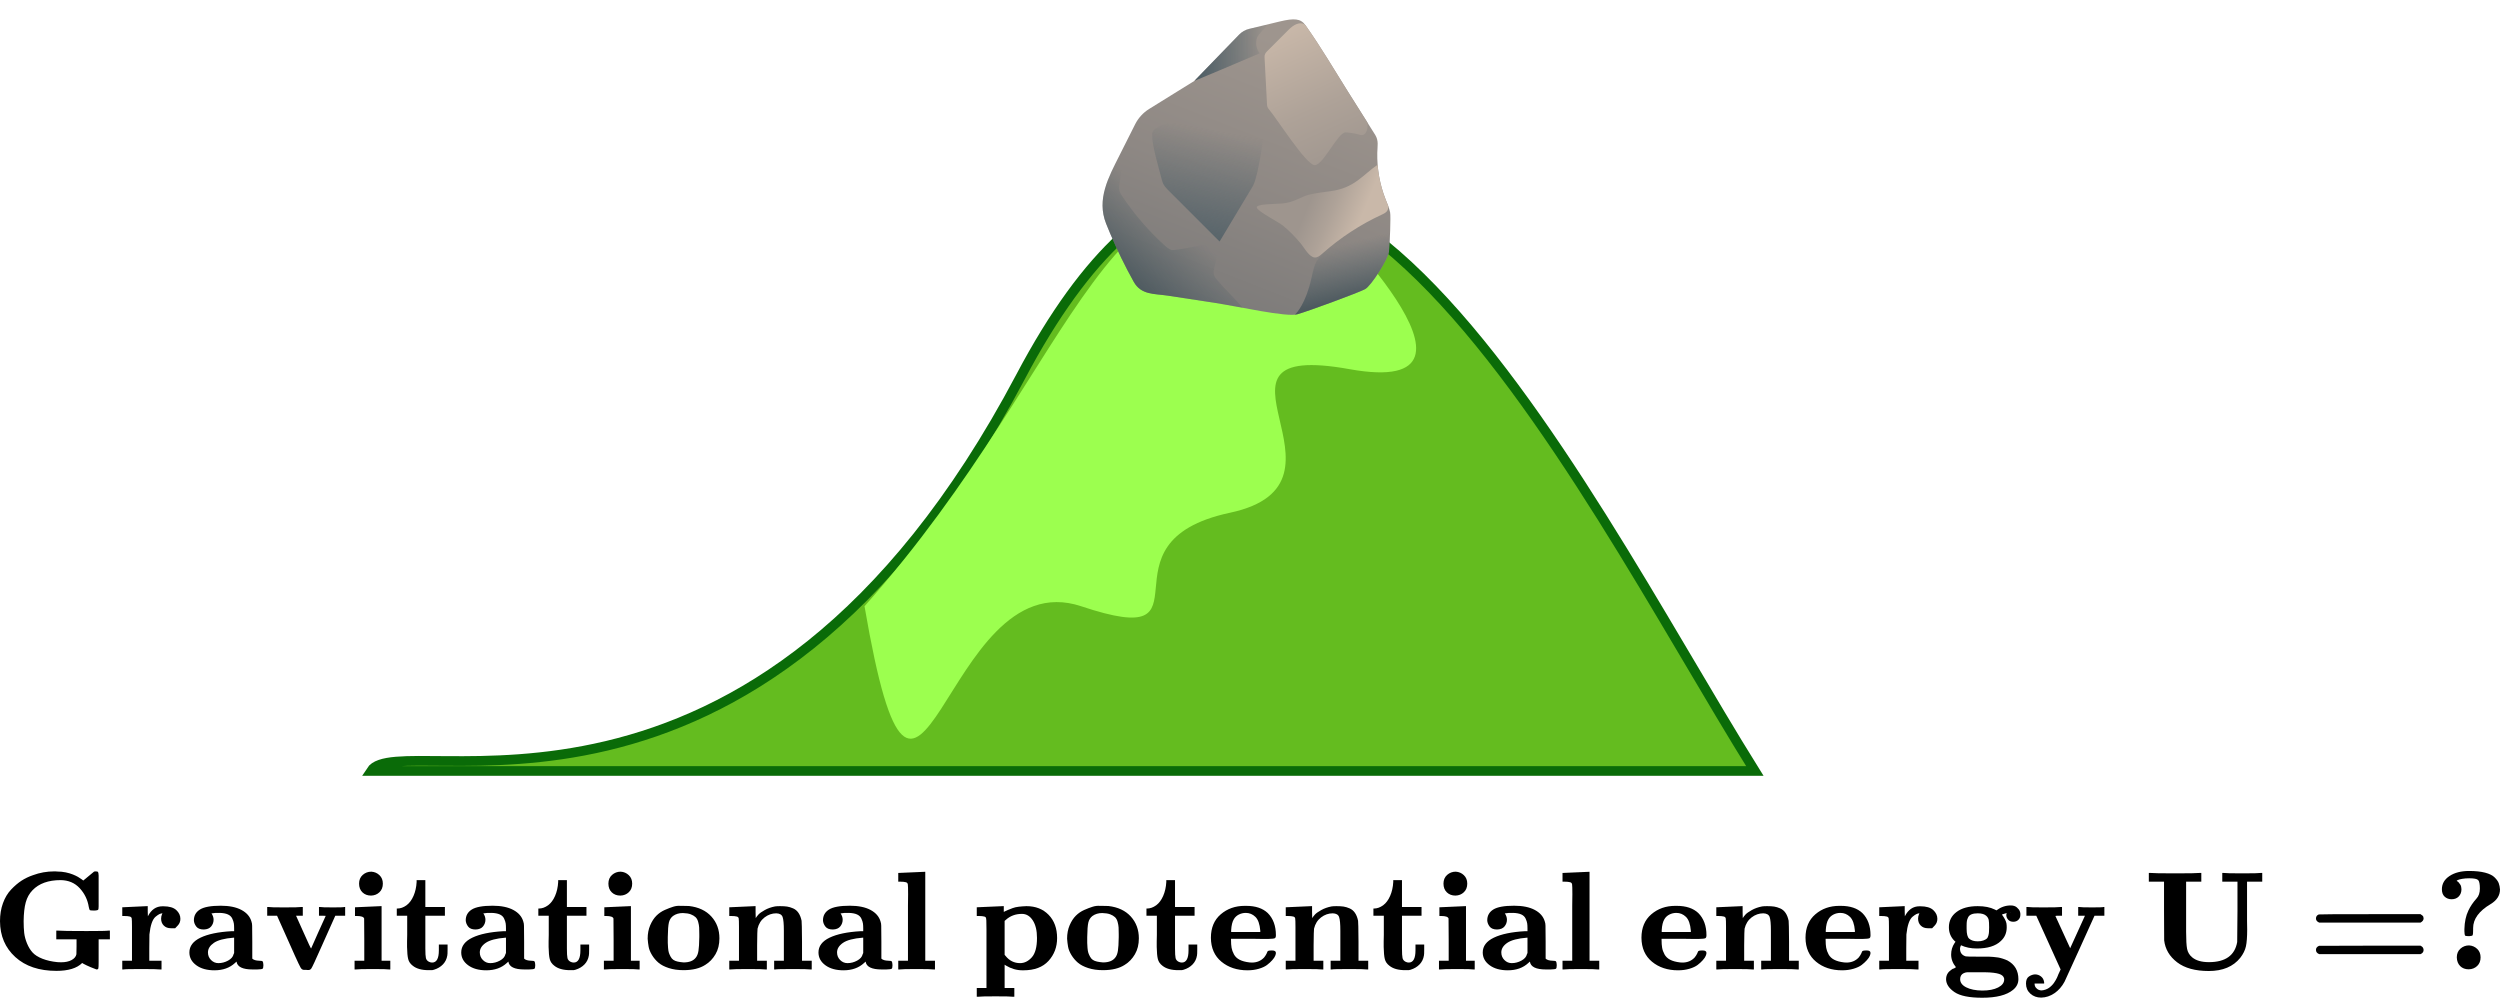 <svg width="775" height="310" viewBox="0 0 775 310" fill="none" xmlns="http://www.w3.org/2000/svg">
<path d="M316.39 116.783C233.779 273.111 124 224.82 115 239H544C488.463 150.01 399 -39.545 316.39 116.783Z" fill="#64BC1F" stroke="#0A6B08" stroke-width="3"/>
<path d="M335.165 187.938C291.923 173.489 285.036 287.168 268 187.938C336.71 110.627 341.289 39.081 408.345 64.068C408.345 64.068 470.05 123.753 418.37 114.444C366.69 105.136 424.355 149.748 381.279 158.954C338.203 168.161 378.408 202.387 335.165 187.938Z" fill="#9CFF4F"/>
<path d="M344.116 72.308C343.694 71.312 343.287 70.316 342.889 69.32C339.885 61.742 343.654 54.905 347.017 48.211L351.894 38.521C352.874 36.569 354.38 34.927 356.229 33.779L370.254 25.078L384.111 10.75C384.972 9.857 386.069 9.229 387.275 8.941L396.71 6.662C401.276 5.57 403.236 5.745 404.711 7.841C409.818 15.093 413.237 21.061 417.787 28.289C420.266 32.226 425.987 41.27 426.346 41.868C427.445 43.717 426.999 45.263 426.959 47.382C426.864 52.267 427.724 57.176 429.509 61.726C430.043 63.081 430.657 64.419 430.936 65.846C431.191 67.129 430.848 75.281 430.585 78.038C430.37 80.277 425.079 88.636 423.182 89.648C421.094 90.764 405.619 96.454 402.2 97.426C398.782 98.398 383.96 95.011 376.262 93.832C371.505 93.107 366.739 92.374 361.982 91.649C357.854 91.019 353.75 91.497 351.439 87.329C348.722 82.453 346.284 77.44 344.116 72.308V72.308Z" fill="url(#paint0_linear_104_59)"/>
<path d="M361.974 91.641C366.731 92.366 371.497 93.099 376.254 93.824C378.732 94.207 381.952 94.812 385.29 95.434C383.043 92.772 379.688 89.617 377.441 86.955C376.955 86.381 376.461 85.784 376.286 85.05C376.103 84.269 376.31 83.465 376.525 82.692C377.21 80.158 377.385 77.408 378.071 74.874C373.823 75.862 364.038 77.743 363.233 77.512C362.34 77.257 361.615 76.612 360.922 75.982C355.878 71.376 351.933 66.73 348.076 61.112C347.622 60.451 347.16 59.766 346.993 58.977C346.833 58.236 346.953 57.471 347.072 56.73C347.359 54.881 347.997 49.757 348.507 45.239L347.009 48.211C343.654 54.905 339.885 61.742 342.897 69.32C343.295 70.324 343.702 71.32 344.124 72.308C346.286 77.439 348.725 82.448 351.431 87.314C353.734 91.489 357.846 91.011 361.974 91.641Z" fill="url(#paint1_linear_104_59)"/>
<path d="M404.774 7.929C403.794 6.773 401.881 6.997 399.873 8.829L392.654 16.049C392.207 16.495 391.968 17.109 392.008 17.738L392.781 32.481C392.805 32.975 392.988 33.437 393.307 33.811C395.873 36.808 404.941 51.207 407.571 51.207C410.193 51.207 414.775 40.991 417.11 41.047C417.508 41.055 419.588 41.182 421.62 41.804C423.517 42.378 424.258 39.772 423.867 37.923C421.907 34.816 419.269 30.648 417.787 28.289C413.253 21.093 409.842 15.141 404.774 7.929V7.929Z" fill="url(#paint2_linear_104_59)"/>
<path d="M371.178 36.951C373.832 36.553 382.685 35.047 384.35 34.393C387.602 33.11 390.47 27.644 392.367 24.703C392.367 24.703 393.02 34.289 392.367 38.035C391.913 40.641 390.199 54.267 388.478 57.534L378.071 74.874L362.779 59.582C361.48 58.283 360.651 57.598 360.181 55.757C359.105 51.55 357.153 45.342 357.145 41.684C357.137 38.027 366.994 37.573 371.178 36.951V36.951Z" fill="url(#paint3_linear_104_59)"/>
<path d="M390.518 16.527C389.498 15.308 389.211 13.579 389.562 12.033C389.857 10.742 392.534 8.248 393.403 7.459L387.275 8.941C386.07 9.233 384.973 9.86 384.111 10.75L370.253 25.078C370.253 25.078 383.673 19.484 390.518 16.527Z" fill="url(#paint4_linear_104_59)"/>
<path d="M429.501 61.726C428.163 58.31 427.342 54.714 427.063 51.056C422.489 54.188 419.931 58.252 412.568 59.248C410.615 59.511 407.595 59.877 405.691 60.379C403.332 61.001 401.148 62.746 397.61 63.073C395.092 63.312 388.741 63.128 389.697 64.547C390.654 65.965 396.351 68.826 397.77 69.982C399.786 71.599 401.539 73.504 403.22 75.464C404.097 76.492 405.412 78.986 406.942 79.664C407.332 79.839 407.747 79.887 408.161 79.759C408.886 79.544 409.468 79.018 410.034 78.516C415.519 73.656 421.686 69.624 428.338 66.547C429.047 66.22 429.812 65.854 430.163 65.153C430.314 64.842 430.378 64.419 430.386 63.965C430.107 63.216 429.796 62.475 429.501 61.726Z" fill="url(#paint5_linear_104_59)"/>
<path d="M430.928 65.846C430.824 65.328 430.673 64.818 430.498 64.316C430.362 64.786 430.067 65.304 429.43 65.79C427.597 67.192 420.529 69.352 412.751 76.165C407.675 80.612 407.667 81.21 406.575 86.11C404.79 94.135 401.953 97.051 401.412 97.546C401.706 97.514 401.969 97.474 402.185 97.41C405.611 96.446 421.078 90.748 423.166 89.632C425.063 88.621 430.354 80.261 430.569 78.022C430.84 75.281 431.183 67.129 430.928 65.846V65.846Z" fill="url(#paint6_linear_104_59)"/>
<path d="M17.491 300.969C12.14 300.969 7.895 299.544 4.754 296.694C1.614 293.845 0.029 290.137 0 285.572C0 283.536 0.305 281.675 0.916 279.989C1.527 278.302 2.37 276.892 3.446 275.758C4.522 274.624 5.598 273.708 6.674 273.01C7.75 272.312 8.927 271.745 10.207 271.309C12.329 270.523 14.525 270.131 16.793 270.131C16.88 270.131 17.026 270.131 17.229 270.131C17.433 270.131 17.593 270.145 17.709 270.174C18.64 270.174 19.526 270.262 20.37 270.436C21.213 270.611 21.954 270.829 22.594 271.09C23.234 271.352 23.757 271.599 24.165 271.832C24.572 272.065 24.95 272.312 25.299 272.573C25.648 272.835 25.822 272.966 25.822 272.966L29.137 270.218C29.195 270.16 29.384 270.131 29.704 270.131C30.082 270.131 30.315 270.204 30.402 270.349C30.489 270.494 30.547 270.843 30.576 271.396V273.184V279.203V280.948C30.576 281.559 30.518 281.922 30.402 282.039C30.286 282.155 29.995 282.228 29.529 282.257H29.093H28.788C28.235 282.257 27.916 282.213 27.828 282.126C27.741 282.039 27.639 281.719 27.523 281.166C27.174 278.956 26.244 277.023 24.732 275.365C23.219 273.708 21.242 272.864 18.799 272.835C14.99 272.835 12.082 273.882 10.076 275.976C9.087 276.993 8.389 278.244 7.982 279.727C7.575 281.21 7.357 283.158 7.328 285.572C7.328 286.938 7.386 288.145 7.502 289.192C7.619 290.239 7.909 291.329 8.375 292.463C8.84 293.597 9.422 294.543 10.119 295.299C10.817 296.055 11.835 296.694 13.173 297.218C14.51 297.741 16.052 298.09 17.796 298.265C18.058 298.294 18.436 298.308 18.93 298.308C20.268 298.308 21.358 298.076 22.202 297.61C23.045 297.145 23.539 296.549 23.685 295.822C23.714 295.735 23.728 294.921 23.728 293.379V291.198H17.447V288.494H18.102C18.887 288.581 21.809 288.625 26.869 288.625C30.824 288.625 33.063 288.581 33.586 288.494H34.066V291.198H30.576V295.604V298.308C30.576 299.326 30.547 299.951 30.489 300.184C30.431 300.416 30.242 300.533 29.922 300.533C29.689 300.475 29.093 300.242 28.134 299.835C27.174 299.428 26.433 299.079 25.909 298.788L25.473 298.526C23.845 300.155 21.184 300.969 17.491 300.969Z" fill="black"/>
<path d="M54.305 287.753C54.305 287.753 53.854 287.753 52.953 287.753C52.051 287.753 51.324 287.476 50.772 286.924C50.219 286.371 49.943 285.659 49.943 284.787C49.943 284.292 50.045 283.812 50.248 283.347C50.336 283.26 50.379 283.187 50.379 283.129C50.088 283.129 49.783 283.202 49.463 283.347C49.143 283.493 48.736 283.769 48.242 284.176C47.748 284.583 47.34 285.252 47.02 286.182C46.701 287.113 46.468 288.276 46.323 289.672C46.294 289.904 46.279 291.358 46.279 294.034V297.828H50.074V300.533H49.638C49.114 300.446 47.122 300.402 43.662 300.402C40.347 300.402 38.559 300.446 38.297 300.533H37.904V297.828H40.914V291.373V287.316C40.914 285.862 40.885 284.99 40.827 284.699C40.769 284.409 40.58 284.22 40.26 284.132C39.853 284.016 39.257 283.958 38.471 283.958H37.904V281.253H38.035L41.786 281.079C44.287 280.963 45.552 280.905 45.581 280.905H45.799V282.475L45.843 284.045C46.89 281.98 48.402 280.948 50.379 280.948H50.641C52.473 280.948 53.81 281.341 54.654 282.126C55.497 282.911 55.919 283.812 55.919 284.83C55.919 285.644 55.657 286.328 55.133 286.88L54.305 287.753Z" fill="black"/>
<path d="M60.105 285.31C60.105 283.856 60.73 282.737 61.981 281.951C63.231 281.166 65.383 280.774 68.436 280.774C71.082 280.774 73.22 281.21 74.848 282.082C76.477 282.955 77.509 284.147 77.945 285.659C78.091 286.066 78.163 286.517 78.163 287.011C78.163 287.505 78.178 289.163 78.207 291.984V297.174C78.614 297.581 79.341 297.799 80.388 297.828C80.969 297.828 81.318 297.901 81.435 298.047C81.551 298.192 81.624 298.57 81.653 299.181C81.653 299.82 81.565 300.198 81.391 300.315C81.216 300.431 80.664 300.504 79.734 300.533H78.992H78.294C75.212 300.533 73.554 299.719 73.322 298.09L72.842 298.526C71.213 300.038 69.091 300.795 66.474 300.795C64.147 300.795 62.272 300.271 60.847 299.224C59.422 298.177 58.709 296.854 58.709 295.255C58.709 293.307 59.858 291.78 62.155 290.675C64.453 289.57 67.666 288.901 71.795 288.669H72.58V287.796C72.58 287.186 72.551 286.677 72.493 286.27C72.435 285.863 72.275 285.368 72.013 284.787C71.751 284.205 71.301 283.769 70.661 283.478C70.021 283.187 69.178 283.027 68.131 282.998C67.084 282.969 66.299 283.013 65.776 283.129H65.558C65.994 283.798 66.212 284.452 66.212 285.092C66.212 285.877 65.965 286.575 65.47 287.186C64.976 287.796 64.205 288.116 63.158 288.145C62.083 288.145 61.312 287.84 60.847 287.229C60.382 286.619 60.134 285.979 60.105 285.31ZM64.467 295.255C64.467 296.186 64.787 296.971 65.427 297.61C66.066 298.25 66.823 298.57 67.695 298.57C68.742 298.57 69.745 298.308 70.704 297.785C71.664 297.261 72.231 296.607 72.406 295.822L72.58 295.429V290.675H72.449C69.57 290.908 67.52 291.446 66.299 292.289C65.078 293.132 64.467 294.121 64.467 295.255Z" fill="black"/>
<path d="M99.189 281.166C99.538 281.254 100.905 281.297 103.289 281.297C105.412 281.297 106.56 281.254 106.735 281.166H106.997V283.871H103.943L99.538 293.728C97.764 297.741 96.746 299.922 96.484 300.271C96.252 300.562 95.976 300.707 95.656 300.707C95.598 300.707 95.496 300.707 95.35 300.707C95.205 300.707 95.06 300.693 94.914 300.664H94.26C93.824 300.664 93.475 300.446 93.213 300.009C92.951 299.573 92.326 298.265 91.338 296.084C90.901 295.124 90.552 294.339 90.291 293.728L85.885 283.871H82.832V281.166H83.181C83.617 281.254 85.231 281.297 88.023 281.297C91.134 281.297 92.951 281.254 93.475 281.166H93.867V283.871H91.774L94.085 289.018C95.569 292.362 96.354 294.034 96.441 294.034C96.441 294.005 97.182 292.333 98.665 289.018C100.148 285.703 100.919 284.001 100.977 283.914C100.977 283.885 100.628 283.871 99.93 283.871H98.883V281.166H99.189Z" fill="black"/>
<path d="M111.313 273.926C111.313 272.792 111.691 271.89 112.447 271.221C113.203 270.552 114.09 270.218 115.108 270.218C116.096 270.276 116.94 270.64 117.637 271.309C118.335 271.977 118.684 272.85 118.684 273.926C118.684 275.031 118.335 275.918 117.637 276.586C116.94 277.255 116.067 277.604 115.02 277.633C113.944 277.633 113.058 277.299 112.36 276.63C111.662 275.961 111.313 275.06 111.313 273.926ZM110.179 281.253L114.104 281.079L118.03 280.905H118.292V297.828H120.996V300.533H120.647C120.211 300.446 118.539 300.402 115.631 300.402C112.607 300.402 110.833 300.446 110.31 300.533H109.917V297.828H112.927V291.417C112.927 287.084 112.912 284.859 112.883 284.743C112.738 284.22 111.967 283.958 110.571 283.958H110.048V281.253H110.179Z" fill="black"/>
<path d="M133.951 298.395C135.347 298.395 136.045 297.131 136.045 294.601V294.208V292.812H138.749V294.295C138.749 295.371 138.72 296.011 138.662 296.215C138.487 297.29 138.037 298.206 137.31 298.963C136.583 299.719 135.652 300.271 134.518 300.62L133.951 300.751H132.861C130.709 300.751 129.066 300.286 127.932 299.355C127.205 298.803 126.74 298.119 126.536 297.305C126.332 296.491 126.216 295.24 126.187 293.554C126.187 293.234 126.187 292.667 126.187 291.853C126.187 291.039 126.202 290.37 126.231 289.846V283.871H123.003V281.646H123.177C124.137 281.646 125.082 281.312 126.013 280.643C126.914 279.974 127.641 279 128.194 277.72C128.746 276.441 129.066 275.016 129.153 273.446V272.835H131.857V281.166H137.92V283.871H131.857V290.108V291.504V294.034C131.857 295.517 131.916 296.505 132.032 297C132.148 297.494 132.454 297.872 132.948 298.134C133.297 298.308 133.631 298.395 133.951 298.395Z" fill="black"/>
<path d="M144.377 285.31C144.377 283.856 145.002 282.737 146.253 281.951C147.503 281.166 149.655 280.774 152.708 280.774C155.354 280.774 157.492 281.21 159.12 282.082C160.749 282.955 161.781 284.147 162.217 285.659C162.362 286.066 162.435 286.517 162.435 287.011C162.435 287.505 162.45 289.163 162.479 291.984V297.174C162.886 297.581 163.613 297.799 164.66 297.828C165.241 297.828 165.59 297.901 165.707 298.047C165.823 298.192 165.896 298.57 165.925 299.181C165.925 299.82 165.837 300.198 165.663 300.315C165.488 300.431 164.936 300.504 164.005 300.533H163.264H162.566C159.484 300.533 157.826 299.719 157.594 298.09L157.114 298.526C155.485 300.038 153.363 300.795 150.745 300.795C148.419 300.795 146.544 300.271 145.119 299.224C143.694 298.177 142.981 296.854 142.981 295.255C142.981 293.307 144.13 291.78 146.427 290.675C148.725 289.57 151.938 288.901 156.067 288.669H156.852V287.796C156.852 287.186 156.823 286.677 156.765 286.27C156.707 285.863 156.547 285.368 156.285 284.787C156.023 284.205 155.573 283.769 154.933 283.478C154.293 283.187 153.45 283.027 152.403 282.998C151.356 282.969 150.571 283.013 150.048 283.129H149.83C150.266 283.798 150.484 284.452 150.484 285.092C150.484 285.877 150.237 286.575 149.742 287.186C149.248 287.796 148.477 288.116 147.431 288.145C146.355 288.145 145.584 287.84 145.119 287.229C144.653 286.619 144.406 285.979 144.377 285.31ZM148.739 295.255C148.739 296.186 149.059 296.971 149.699 297.61C150.338 298.25 151.094 298.57 151.967 298.57C153.014 298.57 154.017 298.308 154.976 297.785C155.936 297.261 156.503 296.607 156.678 295.822L156.852 295.429V290.675H156.721C153.842 290.908 151.792 291.446 150.571 292.289C149.35 293.132 148.739 294.121 148.739 295.255Z" fill="black"/>
<path d="M177.832 298.395C179.228 298.395 179.926 297.131 179.926 294.601V294.208V292.812H182.63V294.295C182.63 295.371 182.601 296.011 182.543 296.215C182.369 297.29 181.918 298.206 181.191 298.963C180.464 299.719 179.534 300.271 178.399 300.62L177.832 300.751H176.742C174.59 300.751 172.947 300.286 171.813 299.355C171.086 298.803 170.621 298.119 170.417 297.305C170.214 296.491 170.097 295.24 170.068 293.554C170.068 293.234 170.068 292.667 170.068 291.853C170.068 291.039 170.083 290.37 170.112 289.846V283.871H166.884V281.646H167.059C168.018 281.646 168.963 281.312 169.894 280.643C170.795 279.974 171.522 279 172.075 277.72C172.627 276.441 172.947 275.016 173.034 273.446V272.835H175.739V281.166H181.802V283.871H175.739V290.108V291.504V294.034C175.739 295.517 175.797 296.505 175.913 297C176.03 297.494 176.335 297.872 176.829 298.134C177.178 298.308 177.513 298.395 177.832 298.395Z" fill="black"/>
<path d="M188.605 273.926C188.605 272.792 188.983 271.89 189.739 271.221C190.495 270.552 191.382 270.218 192.4 270.218C193.388 270.276 194.232 270.64 194.929 271.309C195.627 271.977 195.976 272.85 195.976 273.926C195.976 275.031 195.627 275.918 194.929 276.586C194.232 277.255 193.359 277.604 192.312 277.633C191.236 277.633 190.349 277.299 189.652 276.63C188.954 275.961 188.605 275.06 188.605 273.926ZM187.471 281.253L191.396 281.079L195.322 280.905H195.584V297.828H198.288V300.533H197.939C197.503 300.446 195.831 300.402 192.923 300.402C189.899 300.402 188.125 300.446 187.602 300.533H187.209V297.828H190.219V291.417C190.219 287.084 190.204 284.859 190.175 284.743C190.03 284.22 189.259 283.958 187.863 283.958H187.34V281.253H187.471Z" fill="black"/>
<path d="M211.898 300.751C210.182 300.751 208.656 300.533 207.318 300.097C205.981 299.66 204.919 299.108 204.134 298.439C203.349 297.77 202.68 296.985 202.128 296.084C201.575 295.182 201.226 294.324 201.081 293.51C200.935 292.696 200.834 291.853 200.775 290.98C200.775 289.439 201.037 288.058 201.561 286.837C202.084 285.615 202.724 284.627 203.48 283.871C204.236 283.115 205.108 282.518 206.097 282.082C207.085 281.646 207.958 281.312 208.714 281.079C209.47 280.846 210.211 280.759 210.938 280.817H211.549C212.712 280.817 213.396 280.832 213.599 280.861C216.565 281.21 218.877 282.3 220.534 284.132C222.192 285.964 223.021 288.218 223.021 290.893C223.021 292.783 222.614 294.426 221.799 295.822C220.985 297.218 219.938 298.308 218.659 299.093C216.972 300.198 214.719 300.751 211.898 300.751ZM216.783 290.501V289.628C216.783 288.756 216.769 288.058 216.74 287.535C216.711 287.011 216.609 286.43 216.434 285.79C216.26 285.15 215.984 284.656 215.606 284.307C215.228 283.958 214.733 283.667 214.123 283.434C213.512 283.202 212.698 283.071 211.68 283.042C210.488 283.042 209.47 283.347 208.627 283.958C207.987 284.452 207.565 285.121 207.362 285.964C207.158 286.808 207.042 288.32 207.013 290.501C207.013 291.315 207.013 291.911 207.013 292.289C207.013 292.667 207.042 293.19 207.1 293.859C207.158 294.528 207.245 295.037 207.362 295.386C207.478 295.735 207.653 296.127 207.885 296.564C208.118 297 208.409 297.334 208.758 297.567C209.106 297.799 209.543 297.974 210.066 298.09C210.589 298.206 211.2 298.294 211.898 298.352C213.672 298.352 214.937 297.858 215.693 296.869C216.1 296.375 216.376 295.677 216.522 294.775C216.667 293.874 216.754 292.449 216.783 290.501Z" fill="black"/>
<path d="M226.204 281.253C231.351 281.021 233.939 280.905 233.968 280.905H234.23V282.78L234.273 284.612C234.506 284.234 234.797 283.856 235.146 283.478C235.495 283.1 236.135 282.649 237.065 282.126C237.996 281.602 239.057 281.224 240.249 280.992C240.598 280.934 241.122 280.905 241.819 280.905C242.692 280.905 243.419 280.948 244 281.035C244.582 281.123 245.207 281.312 245.876 281.602C246.545 281.893 247.097 282.358 247.533 282.998C247.97 283.638 248.289 284.452 248.493 285.441C248.551 285.761 248.595 287.913 248.624 291.896V297.828H251.634V300.533H251.241C250.718 300.446 248.9 300.402 245.789 300.402C242.445 300.402 240.642 300.446 240.38 300.533H239.987V297.828H242.997V292.071V288.538C242.997 286.415 242.866 284.99 242.605 284.263C242.343 283.536 241.689 283.158 240.642 283.129C239.333 283.129 238.126 283.551 237.021 284.394C235.916 285.237 235.189 286.4 234.841 287.883C234.782 288.145 234.739 289.875 234.71 293.074V297.828H237.719V300.533H237.327C236.803 300.446 235 300.402 231.918 300.402C228.807 300.402 226.989 300.446 226.466 300.533H226.073V297.828H229.083V291.373V287.316C229.083 285.862 229.054 284.99 228.996 284.699C228.938 284.409 228.748 284.22 228.429 284.132C228.022 284.016 227.425 283.958 226.64 283.958H226.073V281.253H226.204Z" fill="black"/>
<path d="M255.124 285.31C255.124 283.856 255.749 282.737 256.999 281.951C258.25 281.166 260.402 280.774 263.455 280.774C266.101 280.774 268.238 281.21 269.867 282.082C271.495 282.955 272.527 284.147 272.964 285.659C273.109 286.066 273.182 286.517 273.182 287.011C273.182 287.505 273.196 289.163 273.225 291.984V297.174C273.632 297.581 274.359 297.799 275.406 297.828C275.988 297.828 276.337 297.901 276.453 298.047C276.569 298.192 276.642 298.57 276.671 299.181C276.671 299.82 276.584 300.198 276.41 300.315C276.235 300.431 275.683 300.504 274.752 300.533H274.011H273.313C270.23 300.533 268.573 299.719 268.34 298.09L267.86 298.526C266.232 300.038 264.109 300.795 261.492 300.795C259.166 300.795 257.29 300.271 255.865 299.224C254.44 298.177 253.728 296.854 253.728 295.255C253.728 293.307 254.877 291.78 257.174 290.675C259.471 289.57 262.684 288.901 266.814 288.669H267.599V287.796C267.599 287.186 267.57 286.677 267.511 286.27C267.453 285.863 267.293 285.368 267.032 284.787C266.77 284.205 266.319 283.769 265.679 283.478C265.04 283.187 264.196 283.027 263.15 282.998C262.103 282.969 261.318 283.013 260.794 283.129H260.576C261.012 283.798 261.23 284.452 261.23 285.092C261.23 285.877 260.983 286.575 260.489 287.186C259.995 287.796 259.224 288.116 258.177 288.145C257.101 288.145 256.331 287.84 255.865 287.229C255.4 286.619 255.153 285.979 255.124 285.31ZM259.486 295.255C259.486 296.186 259.806 296.971 260.445 297.61C261.085 298.25 261.841 298.57 262.713 298.57C263.76 298.57 264.763 298.308 265.723 297.785C266.683 297.261 267.25 296.607 267.424 295.822L267.599 295.429V290.675H267.468C264.589 290.908 262.539 291.446 261.318 292.289C260.096 293.132 259.486 294.121 259.486 295.255Z" fill="black"/>
<path d="M278.59 270.611L282.559 270.436C285.205 270.32 286.543 270.262 286.572 270.262H286.834V297.828H289.843V300.533H289.451C288.927 300.446 287.154 300.402 284.129 300.402C281.134 300.402 279.375 300.446 278.852 300.533H278.459V297.828H281.469V286.051C281.469 284.452 281.469 282.693 281.469 280.774C281.469 278.854 281.483 277.677 281.512 277.241C281.512 275.525 281.483 274.493 281.425 274.144C281.367 273.795 281.163 273.577 280.814 273.489C280.407 273.373 279.811 273.315 279.026 273.315H278.459V270.611H278.59Z" fill="black"/>
<path d="M302.928 281.254L306.897 281.079C309.544 280.963 310.881 280.905 310.91 280.905H311.172V282.693C311.201 282.693 311.317 282.635 311.521 282.518C311.725 282.402 312.044 282.257 312.481 282.082C312.917 281.908 313.397 281.719 313.92 281.515C314.443 281.312 315.083 281.166 315.839 281.079C316.595 280.992 317.38 280.934 318.195 280.905C321.044 280.905 323.342 281.806 325.086 283.609C326.831 285.412 327.703 287.811 327.703 290.806C327.703 293.568 326.816 295.924 325.043 297.872C323.269 299.82 320.681 300.794 317.279 300.794H316.973C315.17 300.794 313.455 300.3 311.826 299.311L311.434 299.05V306.29H314.443V308.995H314.051C313.527 308.907 311.725 308.864 308.642 308.864C305.531 308.864 303.713 308.907 303.19 308.995H302.797V306.29H305.807V295.604V288.145C305.807 286.808 305.792 285.877 305.763 285.354C305.734 284.83 305.676 284.51 305.589 284.394C305.502 284.278 305.356 284.19 305.153 284.132C304.746 284.016 304.15 283.958 303.364 283.958H302.797V281.254H302.928ZM321.466 290.762C321.466 288.465 321.03 286.648 320.157 285.31C319.285 283.972 318.166 283.304 316.799 283.304C314.821 283.304 313.149 283.929 311.783 285.179L311.434 285.484V295.996L311.695 296.302C312.888 297.814 314.4 298.57 316.232 298.57C317.569 298.57 318.776 297.974 319.852 296.782C320.928 295.589 321.466 293.583 321.466 290.762Z" fill="black"/>
<path d="M341.923 300.751C340.207 300.751 338.681 300.533 337.343 300.097C336.005 299.66 334.944 299.108 334.159 298.439C333.374 297.77 332.705 296.985 332.152 296.084C331.6 295.182 331.251 294.324 331.106 293.51C330.96 292.696 330.858 291.853 330.8 290.98C330.8 289.439 331.062 288.058 331.585 286.837C332.109 285.615 332.749 284.627 333.505 283.871C334.261 283.115 335.133 282.518 336.122 282.082C337.11 281.646 337.983 281.312 338.739 281.079C339.495 280.846 340.236 280.759 340.963 280.817H341.574C342.737 280.817 343.421 280.832 343.624 280.861C346.59 281.21 348.902 282.3 350.559 284.132C352.217 285.964 353.046 288.218 353.046 290.893C353.046 292.783 352.638 294.426 351.824 295.822C351.01 297.218 349.963 298.308 348.684 299.093C346.997 300.198 344.744 300.751 341.923 300.751ZM346.808 290.501V289.628C346.808 288.756 346.794 288.058 346.765 287.535C346.735 287.011 346.634 286.43 346.459 285.79C346.285 285.15 346.009 284.656 345.63 284.307C345.252 283.958 344.758 283.667 344.147 283.434C343.537 283.202 342.723 283.071 341.705 283.042C340.513 283.042 339.495 283.347 338.652 283.958C338.012 284.452 337.59 285.121 337.387 285.964C337.183 286.808 337.067 288.32 337.038 290.501C337.038 291.315 337.038 291.911 337.038 292.289C337.038 292.667 337.067 293.19 337.125 293.859C337.183 294.528 337.27 295.037 337.387 295.386C337.503 295.735 337.677 296.127 337.91 296.564C338.143 297 338.433 297.334 338.782 297.567C339.131 297.799 339.568 297.974 340.091 298.09C340.614 298.206 341.225 298.294 341.923 298.352C343.697 298.352 344.962 297.858 345.718 296.869C346.125 296.375 346.401 295.677 346.546 294.775C346.692 293.874 346.779 292.449 346.808 290.501Z" fill="black"/>
<path d="M366.35 298.395C367.745 298.395 368.443 297.131 368.443 294.601V294.208V292.812H371.148V294.295C371.148 295.371 371.118 296.011 371.06 296.215C370.886 297.29 370.435 298.206 369.708 298.963C368.981 299.719 368.051 300.271 366.917 300.62L366.35 300.751H365.259C363.107 300.751 361.464 300.286 360.33 299.355C359.603 298.803 359.138 298.119 358.934 297.305C358.731 296.491 358.615 295.24 358.585 293.554C358.585 293.234 358.585 292.667 358.585 291.853C358.585 291.039 358.6 290.37 358.629 289.846V283.871H355.401V281.646H355.576C356.535 281.646 357.481 281.312 358.411 280.643C359.312 279.974 360.039 279 360.592 277.72C361.144 276.441 361.464 275.016 361.552 273.446V272.835H364.256V281.166H370.319V283.871H364.256V290.108V291.504V294.034C364.256 295.517 364.314 296.505 364.43 297C364.547 297.494 364.852 297.872 365.346 298.134C365.695 298.308 366.03 298.395 366.35 298.395Z" fill="black"/>
<path d="M375.379 290.719C375.379 287.607 376.397 285.179 378.433 283.434C380.468 281.69 382.94 280.817 385.848 280.817H386.328C389.206 280.817 391.431 281.559 393.001 283.042C394.688 284.728 395.531 287.026 395.531 289.934C395.531 290.428 395.415 290.733 395.182 290.85C394.949 290.966 394.281 291.039 393.176 291.068C392.914 291.068 392.245 291.068 391.169 291.068C390.093 291.068 389.119 291.053 388.247 291.024H381.617V291.417C381.617 292.347 381.675 293.147 381.791 293.816C381.908 294.484 382.155 295.168 382.533 295.866C382.911 296.564 383.492 297.116 384.278 297.523C385.063 297.93 386.08 298.206 387.331 298.352C387.505 298.381 387.752 298.395 388.072 298.395C389.613 298.395 390.878 297.872 391.867 296.825C392.187 296.418 392.434 296.04 392.609 295.691C392.783 295.342 392.885 295.11 392.914 294.993C392.943 294.877 393.059 294.79 393.263 294.732C393.466 294.673 393.772 294.644 394.179 294.644H394.397C395.153 294.644 395.531 294.906 395.531 295.429C395.531 295.633 395.458 295.924 395.313 296.302C395.168 296.68 394.862 297.131 394.397 297.654C393.932 298.177 393.394 298.672 392.783 299.137C392.172 299.602 391.329 299.995 390.253 300.315C389.177 300.635 388 300.795 386.72 300.795C383.492 300.795 380.803 299.908 378.651 298.134C376.499 296.36 375.408 293.888 375.379 290.719ZM390.689 288.494C390.515 286.459 390.006 285.034 389.163 284.22C388.319 283.405 387.331 282.998 386.197 282.998C385.412 282.998 384.685 283.173 384.016 283.522C383.347 283.871 382.838 284.35 382.489 284.961C382.024 285.717 381.748 286.851 381.66 288.363V288.93H390.689V288.494Z" fill="black"/>
<path d="M398.715 281.253C403.862 281.021 406.45 280.905 406.479 280.905H406.741V282.78L406.784 284.612C407.017 284.234 407.308 283.856 407.657 283.478C408.006 283.1 408.645 282.649 409.576 282.126C410.506 281.602 411.568 281.224 412.76 280.992C413.109 280.934 413.632 280.905 414.33 280.905C415.203 280.905 415.93 280.948 416.511 281.035C417.093 281.123 417.718 281.312 418.387 281.602C419.055 281.893 419.608 282.358 420.044 282.998C420.48 283.638 420.8 284.452 421.004 285.441C421.062 285.761 421.106 287.913 421.135 291.896V297.828H424.144V300.533H423.752C423.228 300.446 421.411 300.402 418.299 300.402C414.955 300.402 413.152 300.446 412.891 300.533H412.498V297.828H415.508V292.071V288.538C415.508 286.415 415.377 284.99 415.115 284.263C414.854 283.536 414.199 283.158 413.152 283.129C411.844 283.129 410.637 283.551 409.532 284.394C408.427 285.237 407.7 286.4 407.351 287.883C407.293 288.145 407.249 289.875 407.22 293.074V297.828H410.23V300.533H409.837C409.314 300.446 407.511 300.402 404.429 300.402C401.317 300.402 399.5 300.446 398.977 300.533H398.584V297.828H401.594V291.373V287.316C401.594 285.862 401.565 284.99 401.506 284.699C401.448 284.409 401.259 284.22 400.939 284.132C400.532 284.016 399.936 283.958 399.151 283.958H398.584V281.253H398.715Z" fill="black"/>
<path d="M436.706 298.395C438.102 298.395 438.8 297.131 438.8 294.601V294.208V292.812H441.504V294.295C441.504 295.371 441.475 296.011 441.417 296.215C441.243 297.29 440.792 298.206 440.065 298.963C439.338 299.719 438.408 300.271 437.274 300.62L436.706 300.751H435.616C433.464 300.751 431.821 300.286 430.687 299.355C429.96 298.803 429.495 298.119 429.291 297.305C429.088 296.491 428.972 295.24 428.942 293.554C428.942 293.234 428.942 292.667 428.942 291.853C428.942 291.039 428.957 290.37 428.986 289.846V283.871H425.758V281.646H425.933C426.892 281.646 427.837 281.312 428.768 280.643C429.669 279.974 430.396 279 430.949 277.72C431.501 276.441 431.821 275.016 431.908 273.446V272.835H434.613V281.166H440.676V283.871H434.613V290.108V291.504V294.034C434.613 295.517 434.671 296.505 434.787 297C434.904 297.494 435.209 297.872 435.703 298.134C436.052 298.308 436.387 298.395 436.706 298.395Z" fill="black"/>
<path d="M447.479 273.926C447.479 272.792 447.857 271.89 448.613 271.221C449.369 270.552 450.256 270.218 451.274 270.218C452.262 270.276 453.106 270.64 453.803 271.309C454.501 271.977 454.85 272.85 454.85 273.926C454.85 275.031 454.501 275.918 453.803 276.586C453.106 277.255 452.233 277.604 451.186 277.633C450.11 277.633 449.224 277.299 448.526 276.63C447.828 275.961 447.479 275.06 447.479 273.926ZM446.345 281.253L450.27 281.079L454.196 280.905H454.458V297.828H457.162V300.533H456.813C456.377 300.446 454.705 300.402 451.797 300.402C448.773 300.402 446.999 300.446 446.476 300.533H446.083V297.828H449.093V291.417C449.093 287.084 449.078 284.859 449.049 284.743C448.904 284.22 448.133 283.958 446.737 283.958H446.214V281.253H446.345Z" fill="black"/>
<path d="M461.045 285.31C461.045 283.856 461.67 282.737 462.92 281.951C464.171 281.166 466.323 280.774 469.376 280.774C472.022 280.774 474.159 281.21 475.788 282.082C477.416 282.955 478.448 284.147 478.885 285.659C479.03 286.066 479.103 286.517 479.103 287.011C479.103 287.505 479.117 289.163 479.146 291.984V297.174C479.553 297.581 480.28 297.799 481.327 297.828C481.909 297.828 482.258 297.901 482.374 298.047C482.49 298.192 482.563 298.57 482.592 299.181C482.592 299.82 482.505 300.198 482.33 300.315C482.156 300.431 481.603 300.504 480.673 300.533H479.931H479.234C476.151 300.533 474.494 299.719 474.261 298.09L473.781 298.526C472.153 300.038 470.03 300.794 467.413 300.794C465.087 300.794 463.211 300.271 461.786 299.224C460.361 298.177 459.649 296.854 459.649 295.255C459.649 293.307 460.798 291.78 463.095 290.675C465.392 289.57 468.605 288.901 472.734 288.669H473.52V287.796C473.52 287.186 473.49 286.677 473.432 286.27C473.374 285.863 473.214 285.368 472.952 284.787C472.691 284.205 472.24 283.769 471.6 283.478C470.961 283.187 470.117 283.027 469.07 282.998C468.024 282.969 467.239 283.013 466.715 283.129H466.497C466.933 283.798 467.151 284.452 467.151 285.092C467.151 285.877 466.904 286.575 466.41 287.186C465.915 287.796 465.145 288.116 464.098 288.145C463.022 288.145 462.251 287.84 461.786 287.229C461.321 286.619 461.074 285.979 461.045 285.31ZM465.407 295.255C465.407 296.185 465.726 296.971 466.366 297.61C467.006 298.25 467.762 298.57 468.634 298.57C469.681 298.57 470.684 298.308 471.644 297.785C472.604 297.261 473.171 296.607 473.345 295.822L473.52 295.429V290.675H473.389C470.51 290.908 468.46 291.446 467.239 292.289C466.017 293.132 465.407 294.121 465.407 295.255Z" fill="black"/>
<path d="M484.512 270.611L488.481 270.436C491.127 270.32 492.465 270.262 492.494 270.262H492.756V297.828H495.765V300.533H495.373C494.849 300.446 493.075 300.402 490.051 300.402C487.056 300.402 485.297 300.446 484.773 300.533H484.381V297.828H487.391V286.051C487.391 284.452 487.391 282.693 487.391 280.774C487.391 278.854 487.405 277.677 487.434 277.241C487.434 275.525 487.405 274.493 487.347 274.144C487.289 273.795 487.085 273.577 486.736 273.489C486.329 273.373 485.733 273.315 484.948 273.315H484.381V270.611H484.512Z" fill="black"/>
<path d="M508.851 290.719C508.851 287.607 509.869 285.179 511.904 283.434C513.94 281.69 516.412 280.817 519.319 280.817H519.799C522.678 280.817 524.903 281.559 526.473 283.042C528.159 284.728 529.003 287.026 529.003 289.934C529.003 290.428 528.886 290.733 528.654 290.85C528.421 290.966 527.752 291.039 526.647 291.068C526.386 291.068 525.717 291.068 524.641 291.068C523.565 291.068 522.591 291.053 521.718 291.024H515.088V291.417C515.088 292.347 515.147 293.147 515.263 293.816C515.379 294.484 515.626 295.168 516.004 295.866C516.382 296.564 516.964 297.116 517.749 297.523C518.534 297.93 519.552 298.206 520.802 298.352C520.977 298.381 521.224 298.395 521.544 298.395C523.085 298.395 524.35 297.872 525.339 296.825C525.659 296.418 525.906 296.04 526.08 295.691C526.255 295.342 526.357 295.11 526.386 294.993C526.415 294.877 526.531 294.79 526.735 294.732C526.938 294.673 527.243 294.644 527.651 294.644H527.869C528.625 294.644 529.003 294.906 529.003 295.429C529.003 295.633 528.93 295.924 528.785 296.302C528.639 296.68 528.334 297.131 527.869 297.654C527.403 298.177 526.865 298.672 526.255 299.137C525.644 299.602 524.801 299.995 523.725 300.315C522.649 300.635 521.471 300.795 520.192 300.795C516.964 300.795 514.274 299.908 512.122 298.134C509.971 296.36 508.88 293.888 508.851 290.719ZM524.161 288.494C523.987 286.459 523.478 285.034 522.634 284.22C521.791 283.405 520.802 282.998 519.668 282.998C518.883 282.998 518.156 283.173 517.487 283.522C516.819 283.871 516.31 284.35 515.961 284.961C515.496 285.717 515.219 286.851 515.132 288.363V288.93H524.161V288.494Z" fill="black"/>
<path d="M532.187 281.253C537.334 281.021 539.922 280.905 539.951 280.905H540.213V282.78L540.256 284.612C540.489 284.234 540.78 283.856 541.129 283.478C541.478 283.1 542.117 282.649 543.048 282.126C543.978 281.602 545.04 281.224 546.232 280.992C546.581 280.934 547.104 280.905 547.802 280.905C548.675 280.905 549.402 280.948 549.983 281.035C550.565 281.123 551.19 281.312 551.859 281.602C552.528 281.893 553.08 282.358 553.516 282.998C553.953 283.638 554.272 284.452 554.476 285.441C554.534 285.761 554.578 287.913 554.607 291.896V297.828H557.616V300.533H557.224C556.7 300.446 554.883 300.402 551.772 300.402C548.428 300.402 546.625 300.446 546.363 300.533H545.97V297.828H548.98V292.071V288.538C548.98 286.415 548.849 284.99 548.587 284.263C548.326 283.536 547.671 283.158 546.625 283.129C545.316 283.129 544.109 283.551 543.004 284.394C541.899 285.237 541.172 286.4 540.823 287.883C540.765 288.145 540.722 289.875 540.693 293.074V297.828H543.702V300.533H543.31C542.786 300.446 540.983 300.402 537.901 300.402C534.79 300.402 532.972 300.446 532.449 300.533H532.056V297.828H535.066V291.373V287.316C535.066 285.862 535.037 284.99 534.979 284.699C534.92 284.409 534.731 284.22 534.412 284.132C534.004 284.016 533.408 283.958 532.623 283.958H532.056V281.253H532.187Z" fill="black"/>
<path d="M559.708 290.719C559.708 287.607 560.726 285.179 562.762 283.434C564.797 281.69 567.269 280.817 570.177 280.817H570.657C573.535 280.817 575.76 281.559 577.33 283.042C579.017 284.728 579.86 287.026 579.86 289.934C579.86 290.428 579.744 290.733 579.511 290.85C579.279 290.966 578.61 291.039 577.505 291.068C577.243 291.068 576.574 291.068 575.498 291.068C574.422 291.068 573.448 291.053 572.576 291.024H565.946V291.417C565.946 292.347 566.004 293.147 566.12 293.816C566.237 294.484 566.484 295.168 566.862 295.866C567.24 296.564 567.821 297.116 568.607 297.523C569.392 297.93 570.41 298.206 571.66 298.352C571.834 298.381 572.082 298.395 572.401 298.395C573.943 298.395 575.208 297.872 576.196 296.825C576.516 296.418 576.763 296.04 576.938 295.691C577.112 295.342 577.214 295.11 577.243 294.993C577.272 294.877 577.388 294.79 577.592 294.732C577.796 294.673 578.101 294.644 578.508 294.644H578.726C579.482 294.644 579.86 294.906 579.86 295.429C579.86 295.633 579.787 295.924 579.642 296.302C579.497 296.68 579.191 297.131 578.726 297.654C578.261 298.177 577.723 298.672 577.112 299.137C576.502 299.602 575.658 299.995 574.582 300.315C573.506 300.635 572.329 300.795 571.049 300.795C567.821 300.795 565.132 299.908 562.98 298.134C560.828 296.36 559.738 293.888 559.708 290.719ZM575.018 288.494C574.844 286.459 574.335 285.034 573.492 284.22C572.649 283.405 571.66 282.998 570.526 282.998C569.741 282.998 569.014 283.173 568.345 283.522C567.676 283.871 567.167 284.35 566.818 284.961C566.353 285.717 566.077 286.851 565.99 288.363V288.93H575.018V288.494Z" fill="black"/>
<path d="M598.966 287.753C598.966 287.753 598.515 287.753 597.614 287.753C596.712 287.753 595.985 287.476 595.433 286.924C594.88 286.371 594.604 285.659 594.604 284.787C594.604 284.292 594.706 283.812 594.909 283.347C594.997 283.26 595.04 283.187 595.04 283.129C594.749 283.129 594.444 283.202 594.124 283.347C593.804 283.493 593.397 283.769 592.903 284.176C592.409 284.583 592.002 285.252 591.682 286.182C591.362 287.113 591.129 288.276 590.984 289.672C590.955 289.904 590.94 291.358 590.94 294.034V297.828H594.735V300.533H594.299C593.775 300.446 591.783 300.402 588.323 300.402C585.008 300.402 583.22 300.446 582.958 300.533H582.565V297.828H585.575V291.373V287.316C585.575 285.862 585.546 284.99 585.488 284.699C585.43 284.409 585.241 284.22 584.921 284.132C584.514 284.016 583.918 283.958 583.132 283.958H582.565V281.253H582.696L586.447 281.079C588.948 280.963 590.213 280.905 590.242 280.905H590.46V282.475L590.504 284.045C591.551 281.98 593.063 280.948 595.04 280.948H595.302C597.134 280.948 598.472 281.341 599.315 282.126C600.158 282.911 600.58 283.812 600.58 284.83C600.58 285.644 600.318 286.328 599.795 286.88L598.966 287.753Z" fill="black"/>
<path d="M604.156 287.447C604.156 285.47 604.955 283.885 606.555 282.693C608.154 281.501 610.335 280.905 613.097 280.905C615.22 280.905 616.979 281.254 618.375 281.951L618.899 282.213C620.265 281.195 621.734 280.686 623.304 280.686C624.118 280.686 624.758 280.89 625.223 281.297C625.688 281.704 625.994 282.097 626.139 282.475C626.285 282.853 626.343 283.216 626.314 283.565C626.314 284.205 626.11 284.728 625.703 285.136C625.296 285.543 624.772 285.746 624.133 285.746C623.435 285.746 622.897 285.528 622.519 285.092C622.141 284.656 621.952 284.176 621.952 283.653C621.952 283.362 622.01 283.173 622.126 283.085C622.184 283.056 622.17 283.056 622.083 283.085C622.025 283.085 621.923 283.1 621.777 283.129C621.05 283.333 620.658 283.464 620.6 283.522C621.385 284.598 621.85 285.499 621.995 286.226C622.054 286.604 622.083 287.011 622.083 287.447C622.083 289.192 621.472 290.617 620.251 291.722C618.651 293.263 616.165 294.034 612.792 294.034C610.96 294.034 609.332 293.699 607.907 293.03C607.703 293.438 607.601 293.786 607.601 294.077C607.601 295.328 608.198 296.127 609.39 296.476C609.564 296.534 610.916 296.564 613.446 296.564C613.737 296.564 614.246 296.564 614.973 296.564C615.7 296.564 616.223 296.564 616.543 296.564C616.863 296.564 617.328 296.593 617.939 296.651C618.55 296.709 619.044 296.767 619.422 296.825C619.8 296.883 620.265 297 620.818 297.174C621.37 297.349 621.865 297.538 622.301 297.741C624.569 298.963 625.703 300.896 625.703 303.542C625.703 304.851 625.15 305.956 624.045 306.857C622.068 308.486 618.884 309.3 614.493 309.3C610.48 309.3 607.616 308.718 605.9 307.555C604.185 306.392 603.312 305.069 603.283 303.586C603.283 303.237 603.327 302.903 603.414 302.583C603.501 302.263 603.632 301.972 603.807 301.71C603.981 301.449 604.156 301.245 604.33 301.1C604.505 300.954 604.723 300.78 604.984 300.576C605.246 300.373 605.435 300.271 605.551 300.271C605.668 300.271 605.842 300.184 606.075 300.009C606.307 299.835 606.409 299.791 606.38 299.879C605.362 298.657 604.853 297.334 604.853 295.909C604.853 294.601 605.202 293.423 605.9 292.376L606.206 291.94L605.857 291.635C604.723 290.501 604.156 289.105 604.156 287.447ZM623.13 282.955H623.435C623.406 282.926 623.348 282.911 623.26 282.911L623.13 282.955ZM613.097 291.809C613.795 291.809 614.377 291.722 614.842 291.547C615.307 291.373 615.656 291.184 615.889 290.98C616.122 290.777 616.296 290.442 616.412 289.977C616.529 289.512 616.587 289.134 616.587 288.843C616.587 288.552 616.601 288.087 616.63 287.447C616.63 286.371 616.587 285.615 616.5 285.179C616.412 284.743 616.18 284.336 615.802 283.958C615.249 283.405 614.348 283.129 613.097 283.129C612.312 283.129 611.672 283.231 611.178 283.434C610.684 283.638 610.335 283.943 610.131 284.35C609.928 284.758 609.797 285.136 609.739 285.484C609.681 285.833 609.651 286.313 609.651 286.924V287.447V287.927C609.651 289.497 609.913 290.515 610.437 290.98C611.047 291.533 611.934 291.809 613.097 291.809ZM614.493 307.076C616.529 307.076 618.172 306.756 619.422 306.116C620.672 305.476 621.298 304.647 621.298 303.63C621.298 303.455 621.283 303.31 621.254 303.193C621.225 303.077 621.138 302.917 620.992 302.714C620.847 302.51 620.614 302.321 620.294 302.147C619.974 301.972 619.524 301.827 618.942 301.71C618.361 301.594 617.634 301.507 616.761 301.449L615.409 301.405C614.479 301.405 613.679 301.405 613.01 301.405C611.178 301.405 610.117 301.405 609.826 301.405C609.535 301.405 609.186 301.492 608.779 301.667C608.023 302.016 607.645 302.641 607.645 303.542C607.645 304.589 608.27 305.433 609.521 306.072C610.771 306.712 612.428 307.046 614.493 307.076Z" fill="black"/>
<path d="M630.72 304.982C630.72 305.214 630.763 305.462 630.851 305.723C630.938 305.985 631.156 306.261 631.505 306.552C631.854 306.843 632.305 307.003 632.857 307.032C633.293 307.003 633.715 306.916 634.122 306.77C634.529 306.625 634.878 306.45 635.169 306.247C635.46 306.043 635.75 305.796 636.041 305.505C636.332 305.214 636.565 304.938 636.739 304.677C636.914 304.415 637.088 304.139 637.263 303.848C637.437 303.557 637.568 303.31 637.655 303.106C637.742 302.903 637.83 302.699 637.917 302.496C638.004 302.292 638.048 302.176 638.048 302.147L638.789 300.533L631.243 283.871H628.19V281.166H628.539C628.975 281.254 630.603 281.297 633.424 281.297C636.506 281.297 638.309 281.254 638.833 281.166H639.225V283.871H638.179C637.51 283.871 637.175 283.9 637.175 283.958L641.755 293.946L646.335 283.871H644.241V281.166H644.547C644.896 281.254 646.262 281.297 648.647 281.297C650.77 281.297 651.918 281.254 652.093 281.166H652.354V283.871H649.301L644.765 293.903C641.624 300.765 640.04 304.24 640.01 304.328C639.196 305.84 638.149 307.032 636.87 307.904C635.59 308.777 634.224 309.227 632.77 309.256C631.432 309.256 630.313 308.849 629.411 308.035C628.51 307.221 628.059 306.174 628.059 304.895C628.059 303.848 628.364 303.121 628.975 302.714C629.586 302.307 630.211 302.088 630.851 302.059C631.549 302.059 632.174 302.277 632.726 302.714C633.279 303.15 633.599 303.761 633.686 304.546V304.895H630.72V304.982Z" fill="black"/>
<path d="M689.298 270.611C689.822 270.698 691.756 270.742 695.1 270.742C698.444 270.742 700.378 270.698 700.901 270.611H701.294V273.315H696.583V282.213C696.583 283.085 696.583 284.176 696.583 285.484C696.583 286.793 696.597 287.68 696.626 288.145C696.626 290.442 696.496 292.187 696.234 293.379C695.972 294.572 695.391 295.749 694.489 296.912C692.308 299.646 689.051 301.013 684.719 301.013C680.531 301.013 677.26 300.111 674.904 298.308C672.549 296.505 671.211 294.237 670.892 291.504C670.863 291.3 670.848 288.189 670.848 282.169V273.315H666.137V270.611H666.661C667.359 270.698 669.903 270.742 674.294 270.742C678.656 270.742 681.186 270.698 681.883 270.611H682.407V273.315H677.696V282.867V284.394V288.843C677.696 291.373 677.798 293.147 678.001 294.165C678.205 295.182 678.714 296.04 679.528 296.738C680.72 297.756 682.465 298.265 684.762 298.265C689.88 298.265 692.802 296.185 693.529 292.027C693.559 291.765 693.588 288.567 693.617 282.431V273.315H688.906V270.611H689.298Z" fill="black"/>
<path d="M718.951 286.008C718.283 285.717 717.948 285.295 717.948 284.743C717.948 284.132 718.239 283.711 718.821 283.478C718.966 283.42 724.258 283.391 734.698 283.391H750.357C750.386 283.42 750.444 283.464 750.531 283.522C750.618 283.58 750.706 283.638 750.793 283.696C750.88 283.754 750.967 283.827 751.054 283.914C751.142 284.001 751.2 284.103 751.229 284.22C751.258 284.336 751.287 284.496 751.316 284.699C751.316 285.223 750.996 285.659 750.357 286.008H718.951ZM718.951 295.778C718.283 295.517 717.948 295.081 717.948 294.47C717.948 293.888 718.268 293.467 718.908 293.205C718.995 293.176 724.258 293.161 734.698 293.161H750.357L750.575 293.292C750.691 293.379 750.778 293.438 750.836 293.467C750.895 293.496 750.967 293.568 751.054 293.685C751.142 293.801 751.2 293.917 751.229 294.034C751.258 294.15 751.287 294.295 751.316 294.47C751.316 295.081 750.996 295.517 750.357 295.778H718.951Z" fill="black"/>
<path d="M756.986 275.67C756.986 273.984 757.771 272.617 759.341 271.57C760.911 270.523 762.947 270 765.448 270C767.396 270 769.039 270.175 770.377 270.523C771.714 270.872 772.703 271.367 773.343 272.006C773.982 272.646 774.404 273.242 774.608 273.795C774.811 274.347 774.942 274.987 775 275.714C775 277.575 774.041 279.087 772.121 280.25C768.487 282.402 766.669 284.888 766.669 287.709V288.189C766.669 289.148 766.625 289.715 766.538 289.89C766.451 290.064 766.146 290.166 765.622 290.195H765.317H765.012C764.517 290.195 764.226 290.123 764.139 289.977C764.052 289.832 763.994 289.396 763.965 288.669V288.014C764.023 285.775 764.43 283.871 765.186 282.3C765.797 280.992 766.64 279.741 767.716 278.549C768.414 277.793 768.763 276.761 768.763 275.452C768.763 274.086 768.588 273.213 768.239 272.835C767.89 272.457 766.96 272.268 765.448 272.268C764.634 272.268 763.907 272.326 763.267 272.443C762.627 272.559 762.191 272.675 761.958 272.792C761.726 272.908 761.595 272.995 761.566 273.053L761.653 273.141C761.711 273.17 761.784 273.213 761.871 273.271C761.958 273.33 762.046 273.402 762.133 273.489C762.22 273.577 762.322 273.708 762.438 273.882C762.554 274.057 762.656 274.202 762.743 274.318C762.831 274.435 762.903 274.638 762.962 274.929C763.02 275.22 763.049 275.467 763.049 275.67C763.049 276.572 762.773 277.313 762.22 277.895C761.668 278.477 760.926 278.767 759.995 278.767C759.152 278.767 758.44 278.506 757.858 277.982C757.277 277.459 756.986 276.688 756.986 275.67ZM761.609 296.782C761.609 295.648 761.987 294.746 762.743 294.077C763.499 293.408 764.386 293.074 765.404 293.074C766.393 293.132 767.236 293.496 767.934 294.165C768.632 294.833 768.981 295.706 768.981 296.782C768.981 297.887 768.632 298.774 767.934 299.442C767.236 300.111 766.364 300.46 765.317 300.489C764.212 300.489 763.325 300.155 762.656 299.486C761.987 298.817 761.638 297.916 761.609 296.782Z" fill="black"/>
<defs>
<linearGradient id="paint0_linear_104_59" x1="406.819" y1="16.766" x2="370.109" y2="110.036" gradientUnits="userSpaceOnUse">
<stop stop-color="#9E958E"/>
<stop offset="0.46" stop-color="#8E8884"/>
<stop offset="1" stop-color="#757575"/>
</linearGradient>
<linearGradient id="paint1_linear_104_59" x1="344.059" y1="95.734" x2="374.589" y2="61.786" gradientUnits="userSpaceOnUse">
<stop stop-color="#37474F"/>
<stop offset="0.612" stop-color="#42565F" stop-opacity="0.192"/>
<stop offset="0.757" stop-color="#455A64" stop-opacity="0"/>
</linearGradient>
<linearGradient id="paint2_linear_104_59" x1="416.331" y1="53.153" x2="396.589" y2="9.359" gradientUnits="userSpaceOnUse">
<stop stop-color="#9E958E"/>
<stop offset="0.442" stop-color="#AEA298"/>
<stop offset="1" stop-color="#C9B8A9"/>
</linearGradient>
<linearGradient id="paint3_linear_104_59" x1="366.884" y1="83.309" x2="374.853" y2="40.079" gradientUnits="userSpaceOnUse">
<stop stop-color="#4C5C64"/>
<stop offset="1" stop-color="#455A64" stop-opacity="0"/>
</linearGradient>
<linearGradient id="paint4_linear_104_59" x1="370.255" y1="16.269" x2="393.404" y2="16.269" gradientUnits="userSpaceOnUse">
<stop stop-color="#4C5C64"/>
<stop offset="1" stop-color="#455A64" stop-opacity="0"/>
</linearGradient>
<linearGradient id="paint5_linear_104_59" x1="406.536" y1="61.046" x2="433.913" y2="72.33" gradientUnits="userSpaceOnUse">
<stop stop-color="#9E958E"/>
<stop offset="0.25" stop-color="#AEA298"/>
<stop offset="0.566" stop-color="#C9B8A9"/>
</linearGradient>
<linearGradient id="paint6_linear_104_59" x1="420.39" y1="98.3" x2="414.78" y2="76.171" gradientUnits="userSpaceOnUse">
<stop stop-color="#37474F"/>
<stop offset="0.808" stop-color="#42565F" stop-opacity="0.192"/>
<stop offset="1" stop-color="#455A64" stop-opacity="0"/>
</linearGradient>
</defs>
</svg>
